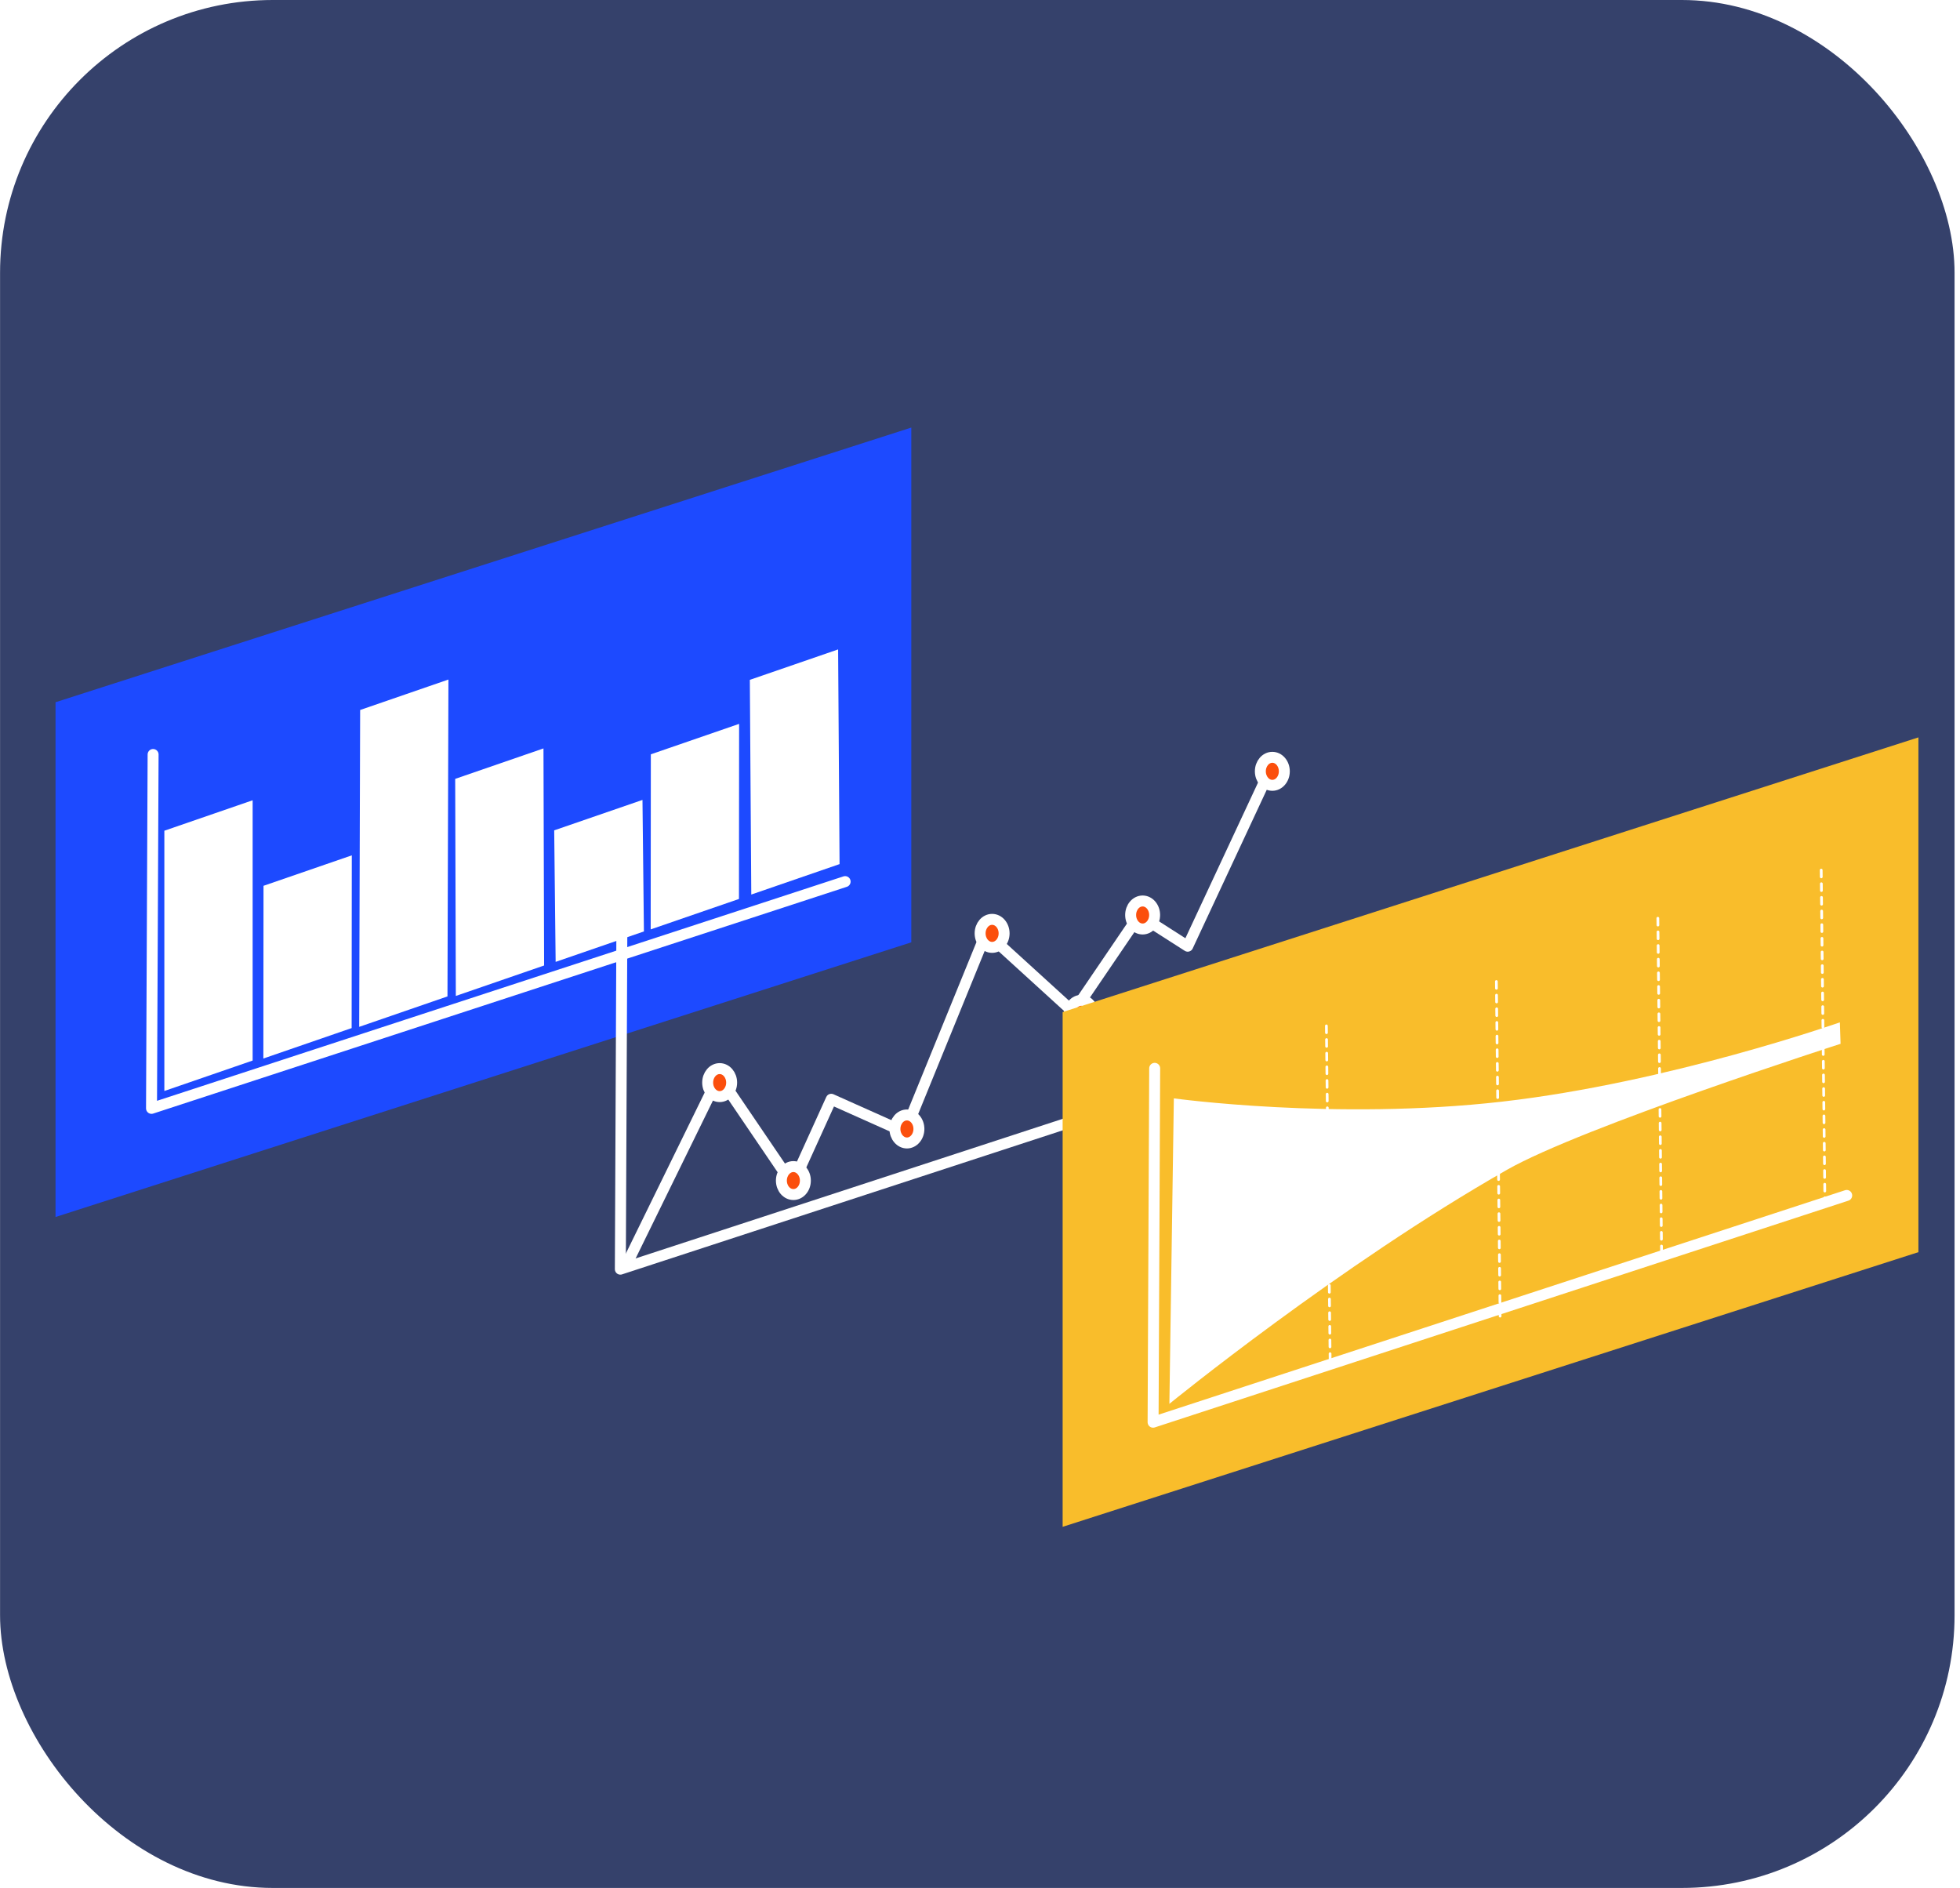 <svg xmlns:xlink="http://www.w3.org/1999/xlink" fill="none" viewBox="0 0 353 340"><rect width="352.011" height="340" x=".01" fill="#35416B" rx="49.118"/><path fill="#1D4AFF" fill-rule="evenodd" d="M10 126.465L164.128 77v92.704L10 219.169v-92.704z" clip-rule="evenodd"/><path stroke="#fff" stroke-linecap="round" stroke-linejoin="round" stroke-width="1.972" d="M27.574 135.875l-.287 63.731 124.923-40.839"/><path fill="#fff" fill-rule="evenodd" d="M29.6 149.604l15.9-5.483v46.874l-15.9 5.481v-46.872zm17.859 9.92l15.9-5.483-.028 31.106-15.9 5.481.028-31.104zm17.404-31.662l15.9-5.483-.172 57.066-15.9 5.481.172-57.064zm17.118 12.406l15.9-5.484.115 39.092-15.9 5.483-.115-39.091zm17.831 9.27l15.9-5.481.259 23.686-15.899 5.481-.26-23.686zm17.405-13.692l15.899-5.483-.027 31.532-15.899 5.481.027-31.53zm17.831-13.411l15.899-5.481.26 38.663-15.9 5.483-.259-38.665z" clip-rule="evenodd"/><path fill="url(#pattern0)" d="M85.624 95.752h172.084V255.57H85.624z"/><path stroke="#fff" stroke-linecap="round" stroke-linejoin="round" stroke-width="1.972" d="M112.01 164.834l-.287 63.731 124.923-40.83"/><path stroke="#fff" stroke-linecap="round" stroke-linejoin="round" stroke-width="1.972" d="M112.726 227.967l16.747-34.19 13.267 19.536 6.969-15.347 13.259 5.93 14.654-35.935 15.701 14.306 11.862-17.446 8.725 5.582 14.654-31.4"/><path fill="#FB4F0D" fill-rule="evenodd" stroke="#fff" stroke-linecap="round" stroke-linejoin="round" stroke-width="1.972" d="M127.453 194.966c0-1.392.966-2.522 2.16-2.522 1.194 0 2.157 1.13 2.157 2.522s-.966 2.522-2.157 2.522-2.16-1.127-2.16-2.522zm49.069-26.875c0-1.394.966-2.524 2.159-2.524 1.194 0 2.16 1.13 2.16 2.524 0 1.395-.968 2.523-2.16 2.523-1.191 0-2.159-1.13-2.159-2.523zm50.47-29.186c0-1.392.966-2.522 2.158-2.522 1.191 0 2.159 1.13 2.159 2.522s-.966 2.525-2.159 2.525c-1.194 0-2.158-1.13-2.158-2.525zm-86.262 73.707c0-1.394.981-2.522 2.16-2.522 1.179 0 2.159 1.128 2.159 2.522 0 1.395-.966 2.513-2.159 2.513-1.194 0-2.16-1.12-2.16-2.513zm20.449-9.295c0-1.394.966-2.524 2.159-2.524 1.194 0 2.16 1.13 2.16 2.524 0 1.395-.98 2.523-2.16 2.523-1.179 0-2.159-1.13-2.159-2.523zm42.452-38.537c0-1.393.968-2.523 2.16-2.523 1.191 0 2.159 1.13 2.159 2.523 0 1.392-.965 2.524-2.159 2.524s-2.16-1.13-2.16-2.524zm-11.05 17.896c0-1.395.965-2.522 2.159-2.522s2.157 1.127 2.157 2.522c0 1.395-.965 2.522-2.157 2.522-1.191 0-2.159-1.127-2.159-2.522z" clip-rule="evenodd"/><path fill="#F9BD2B" fill-rule="evenodd" d="M191.382 182.264l154.128-49.467v92.704l-154.128 49.465v-92.702z" clip-rule="evenodd"/><path stroke="#fff" stroke-linecap="round" stroke-linejoin="round" stroke-width="1.972" d="M207.96 192.395l-.287 63.731 124.923-40.839"/><path stroke="#fff" stroke-dasharray="1.23 1.23" stroke-linecap="round" stroke-linejoin="round" stroke-width=".491" d="M238.886 184.75l.682 60.88m29.931-68.874l.681 60.881m28.401-72.271l.679 60.88m28.742-69.555l.679 60.885"/><path fill="#fff" fill-rule="evenodd" d="M211.412 197.805l-.804 55.012s30.641-24.983 60.825-42.161c13.612-7.743 60.057-22.676 60.057-22.676l-.125-3.865s-30.859 10.859-60.849 14.28c-29.99 3.422-59.104-.59-59.104-.59z" clip-rule="evenodd"/><defs><pattern id="pattern0" width="1" height="1" patternContentUnits="objectBoundingBox"><use transform="scale(.001 .002)" xlink:href="#image0"/></pattern></defs></svg>